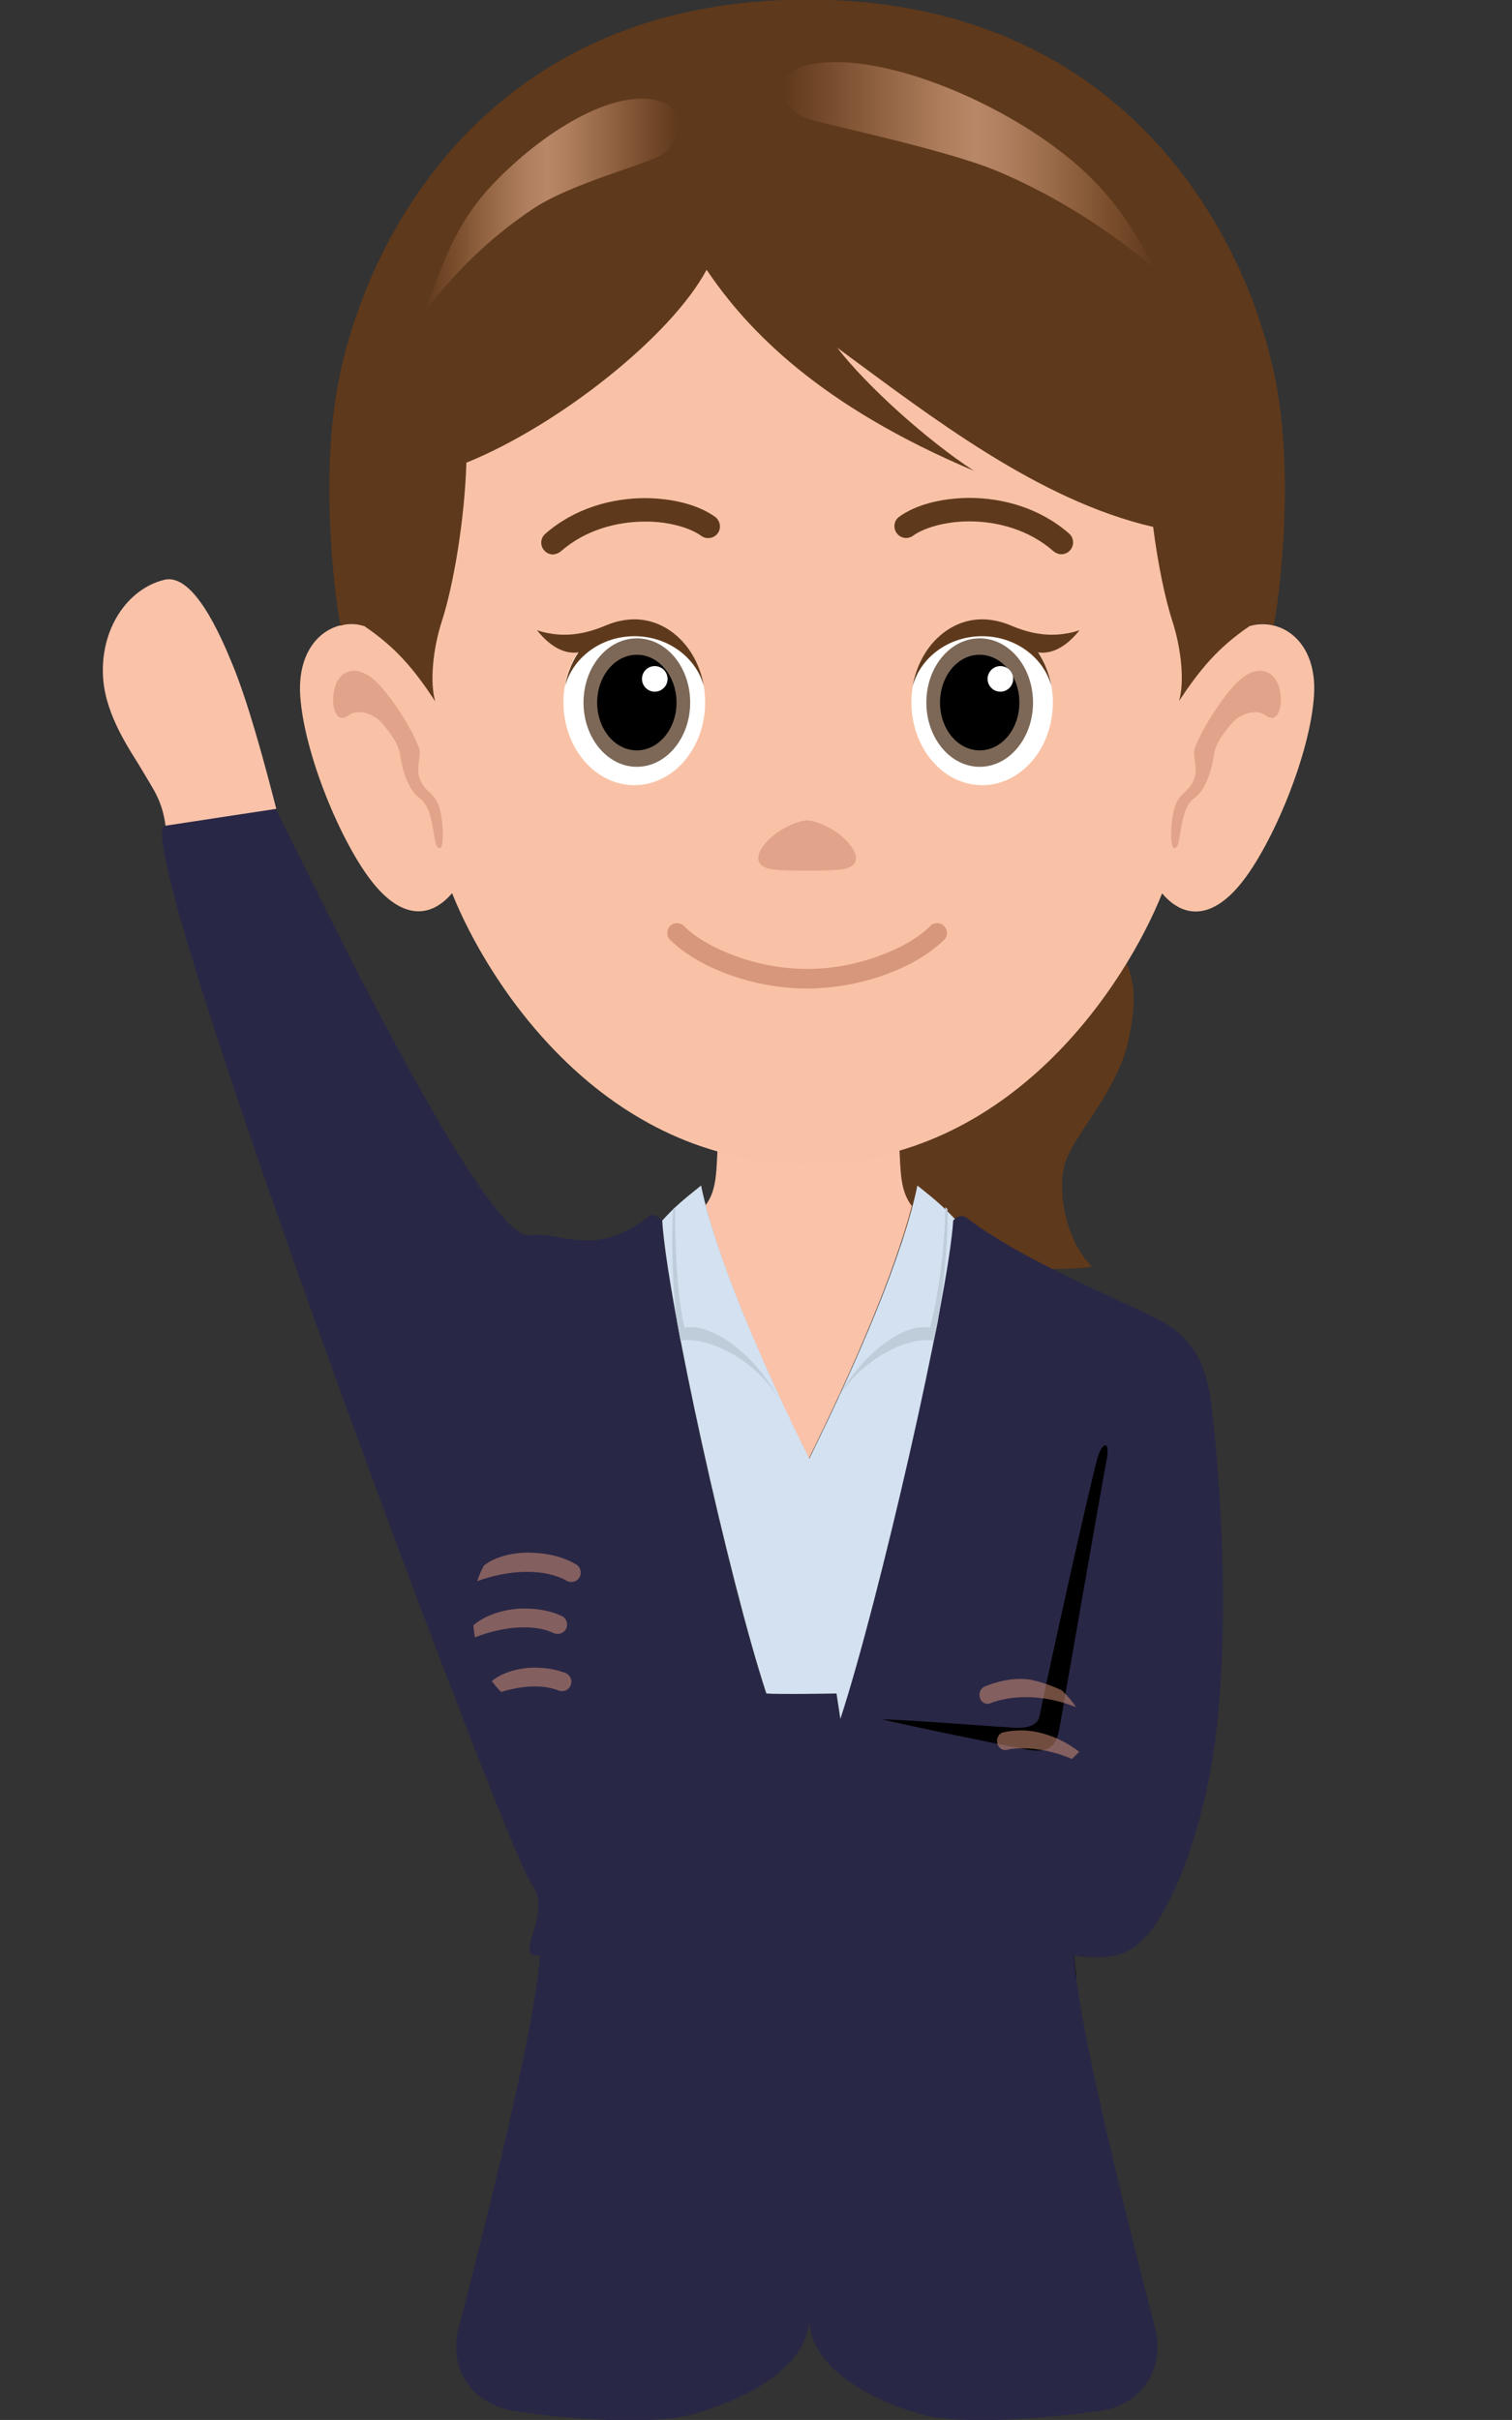 <?xml version="1.0" encoding="utf-8"?>
<!-- Generator: Adobe Illustrator 24.3.0, SVG Export Plug-In . SVG Version: 6.00 Build 0)  -->
<svg version="1.1" id="Ebene_1" xmlns="http://www.w3.org/2000/svg" xmlns:xlink="http://www.w3.org/1999/xlink" x="0px" y="0px"
	 viewBox="0 0 70.87 113.39" style="enable-background:new 0 0 70.87 113.39;" xml:space="preserve">
<rect x="0" y="0" width="70.87" height="113.39" fill="#333333" stroke="none"/>
<style type="text/css">
	.st0{fill:#5F391B;}
	.st1{fill:#F9C2A9;}
	.st2{fill:#292746;}
	.st3{fill:#D3E1F0;}
	.st4{opacity:0.55;fill:#CE8C73;}
	.st5{fill:#BFCDDA;}
	.st6{fill:#F9C2A6;}
	.st7{opacity:0.8;fill:#CE8C73;}
	.st8{fill:#FFFFFF;}
	.st9{fill:#7D6857;}
	.st10{fill:url(#SVGID_1_);}
	.st11{fill:url(#SVGID_2_);}
</style>
<g>
	<g>
		<path class="st0" d="M37.83,54.53c-0.34,0-0.68-0.01-1.01-0.03c1.66,1.93,4.17,2.88,6.02,3.7c1.88,0.84,5.97,1.53,8.35,1.15
			c-1.07-1-1.68-3.22-1.3-4.75c0.34-1.34,2.45-3.37,2.99-5.82c0.38-1.76,0.33-2.57-0.06-3.65C50.21,49.38,45.29,54.53,37.83,54.53z"
			/>
	</g>
	<path class="st1" d="M42.23,55.03c-0.11-1.09-0.18-4.88-0.18-5.61h-8.31c0,0.73-0.07,4.52-0.18,5.61
		c-0.07,0.67-0.22,1.09-0.49,1.44c0.83,3.2,2.72,7.58,4.84,11.88c2.11-4.28,4-8.65,4.83-11.84C42.47,56.16,42.3,55.73,42.23,55.03z"
		/>
	<path d="M50.34,91.63c0.42,0.04,0.8,0.08,1.18,0.08C51.18,91.68,50.79,91.65,50.34,91.63z M40.98,89.48l-1.28-2.56l-0.37,1.73
		c-1.28,0.46-10.87,2.36-14.01,2.97c-0.02,0.24-0.04,0.52-0.08,0.82c2.79-0.26,11.96-1.55,14.83-1.96
		c1.54,0.34,7.78,1.96,10.38,2.17c-0.05-0.38-0.09-0.73-0.11-1.03C45.45,91.4,40.98,89.48,40.98,89.48z"/>
	<path class="st2" d="M37.92,108.61c0,2.47-3.42,3.97-5.48,4.52c-2.05,0.55-6.04,0.18-8.22-0.14c-2.31-0.34-3.15-2.19-2.74-3.83
		c0.41-1.64,3.56-13.56,3.83-17.53c-1.37,0.14,0.69-2.01-0.41-3.38c-1.1-1.37-19.08-49.26-17.16-49.56c3.25-0.5,5.19-0.79,5.19-0.79
		c1.34,2.68,9.74,20.22,11.86,19.97c1.61-0.19,3.05,1.14,5.64-0.89c0.17-0.14,0.43,0.04,0.59,0.2c0.23,3.65,3.1,16.74,4.88,22.17
		c0.59,0.05,3.29,0,3.29,0l0.18,1.19c1.78-5.43,5.06-19.71,5.29-23.36c0.19-0.19,0.44-0.27,0.66-0.11c2.61,1.99,7.03,3.78,8.8,4.66
		c1.92,0.96,2.42,2.28,2.65,4.06c0.23,1.81,0.91,8.35,0.32,14.61c-0.49,5.11-2.1,8.76-3.2,10.13c-1.1,1.37-2.19,1.23-3.56,1.1
		c0.27,3.97,3.42,15.88,3.83,17.53c0.41,1.64-0.48,3.56-2.74,3.83c-2.18,0.27-6.16,0.69-8.22,0.14
		C41.16,112.58,37.92,111.07,37.92,108.61z"/>
	<path class="st3" d="M35.92,79.35c0.59,0.05,3.29,0,3.29,0l0.18,1.19c1.78-5.43,5.06-19.71,5.29-23.36
		c0.02-0.02,0.05-0.04,0.08-0.06c-0.62-0.66-1.01-0.97-1.76-1.57c-0.67,3.24-2.74,8.08-5.07,12.8c-2.33-4.72-4.4-9.57-5.07-12.8
		c-0.77,0.62-1.17,0.93-1.82,1.64C31.26,60.84,34.14,73.92,35.92,79.35z"/>
	<path d="M48.72,80.42c0.56-2.74,2.35-10.75,2.71-12.07c0.2-0.75,0.64-0.96,0.43,0.11c-0.26,1.36-1.79,10.17-2.19,12.46
		c-0.15,0.83-0.4,1.24-1.46,1.07c-0.75-0.12-6.23-1.25-6.85-1.43c1.47,0.04,6.02,0.4,6.27,0.4C48.09,80.97,48.63,80.88,48.72,80.42z
		"/>
	<path class="st1" d="M7.76,38.69c1.48-0.23,3.74-0.57,5.19-0.79c-0.58-2.26-1.34-5.06-2.08-6.83c-0.53-1.28-1.8-4.25-3.18-3.9
		c-1.75,0.44-2.99,2.33-2.86,4.55c0.11,1.88,1.36,3.55,1.85,4.4C7.18,36.98,7.6,37.5,7.76,38.69z"/>
	<g>
		<path class="st4" d="M50.58,82.08c-0.89-0.69-1.89-0.99-2.67-1c-0.32,0-0.62,0.03-0.88,0.09c-0.21,0.05-0.34,0.28-0.29,0.5
			c0.04,0.23,0.25,0.37,0.46,0.32h0c0.19-0.05,0.43-0.07,0.71-0.07c0.7-0.01,1.59,0.17,2.33,0.5l0,0
			C50.37,82.3,50.48,82.19,50.58,82.08z"/>
		<path class="st4" d="M46.16,79.02c-0.2,0.08-0.3,0.32-0.23,0.54c0.07,0.22,0.29,0.33,0.49,0.25h0c0.44-0.18,1.04-0.29,1.69-0.29
			c0.74,0,1.55,0.16,2.32,0.47l0,0c-0.18-0.29-0.41-0.55-0.67-0.79c-0.5-0.24-1.25-0.49-1.65-0.52
			C47.38,78.62,46.71,78.8,46.16,79.02z"/>
	</g>
	<path class="st5" d="M32.09,62.21c-0.35-1.41-0.47-3.93-0.44-5.65c-0.03,0.03-0.07,0.06-0.1,0.09c-0.07,1.42-0.05,3.69,0.19,5.31
		c0.05,0.28,0.11,0.57,0.16,0.86c1.19-0.23,3.54,0.86,4.61,2.75C35.31,63.32,33.28,61.98,32.09,62.21z"/>
	<path class="st5" d="M43.59,62.21c0.39-1.41,0.71-3.93,0.72-5.65c0.03,0.03,0.07,0.06,0.1,0.09c0.04,1.42-0.18,3.69-0.46,5.31
		c-0.06,0.28-0.12,0.57-0.18,0.86c-1.19-0.23-3.42,0.86-4.54,2.75C40.48,63.32,42.4,61.98,43.59,62.21z"/>
	<g>
		<path class="st4" d="M24.71,73.65c0.68,0,1.35,0.13,1.85,0.42c0.21,0.12,0.48,0.05,0.6-0.16c0.12-0.21,0.05-0.48-0.16-0.61
			c-0.7-0.41-1.51-0.55-2.3-0.55c-0.59,0-1.5,0.17-2.02,0.61c-0.12,0.22-0.23,0.46-0.31,0.73l0,0
			C22.93,73.87,23.83,73.65,24.71,73.65z"/>
		<path class="st4" d="M24.56,76.25c0.51,0,0.99,0.08,1.39,0.27c0.22,0.1,0.48,0.01,0.59-0.21c0.1-0.22,0.01-0.49-0.21-0.59
			c-0.55-0.26-1.16-0.35-1.77-0.35c-0.8,0-1.76,0.26-2.37,0.78c0.01,0.2,0.04,0.39,0.07,0.57l0,0
			C22.89,76.47,23.75,76.25,24.56,76.25z"/>
		<path class="st4" d="M25.07,79.02c0.4,0,0.78,0.06,1.11,0.19c0.23,0.09,0.48-0.02,0.57-0.25c0.09-0.23-0.02-0.48-0.25-0.57
			c-0.46-0.18-0.95-0.25-1.44-0.25c-0.67,0-1.5,0.2-2.01,0.63c0.14,0.19,0.28,0.35,0.44,0.51c0,0,0,0,0,0
			C24,79.12,24.55,79.02,25.07,79.02z"/>
	</g>
	<path class="st6" d="M37.83,54.53c9.58,0,14.97-8.48,16.64-12.67c0.99,1.17,2.32,1.24,3.7-0.47c1.48-1.83,3.25-6.07,3.42-8.81
		c0.16-2.53-1.53-3.66-3.01-3.25c0.31-3.73,0.46-8.25-1.59-14.68C54.64,7.27,45.96,2.12,37.83,2.12c-8.13,0-16.81,5.15-19.16,12.52
		c-2.04,6.43-1.89,10.95-1.59,14.68c-1.48-0.41-3.16,0.72-3.01,3.25c0.17,2.74,1.94,6.98,3.42,8.81c1.38,1.71,2.71,1.64,3.7,0.47
		C22.86,46.04,28.24,54.53,37.83,54.53z"/>
	<path class="st7" d="M44.25,44.04L44.25,44.04c0.18-0.18,0.18-0.47,0-0.65l0,0c-0.18-0.18-0.47-0.18-0.65,0l0,0
		c-1.01,1.03-3.4,2.02-5.77,2.01l0,0c-2.37,0.01-4.75-0.98-5.77-2.01l0,0c-0.18-0.18-0.47-0.18-0.65,0l0,0
		c-0.18,0.18-0.18,0.47,0,0.65l0,0c1.29,1.27,3.8,2.27,6.42,2.28l0,0C40.45,46.31,42.96,45.31,44.25,44.04L44.25,44.04z"/>
	<path class="st0" d="M26.28,25.84c1.15-1.01,2.63-1.4,3.96-1.4l0,0c1.13-0.01,2.14,0.31,2.63,0.67l0,0
		c0.25,0.18,0.59,0.12,0.77-0.12l0,0c0.18-0.25,0.12-0.59-0.12-0.77l0,0c-0.78-0.56-1.96-0.87-3.28-0.88l0,0
		c-1.53,0-3.28,0.45-4.68,1.67l0,0c-0.23,0.2-0.26,0.55-0.05,0.78l0,0c0.11,0.13,0.26,0.19,0.42,0.19l0,0
		C26.04,25.97,26.17,25.93,26.28,25.84L26.28,25.84z"/>
	<path class="st0" d="M50.16,25.78c0.2-0.23,0.18-0.58-0.05-0.78l0,0c-1.4-1.22-3.14-1.67-4.68-1.67l0,0
		c-1.32,0.01-2.5,0.32-3.28,0.88l0,0c-0.25,0.18-0.3,0.52-0.12,0.77l0,0c0.18,0.25,0.52,0.3,0.77,0.12l0,0
		c0.49-0.36,1.5-0.67,2.63-0.67l0,0c1.33,0,2.8,0.39,3.95,1.4l0,0c0.11,0.09,0.24,0.14,0.36,0.14l0,0
		C49.9,25.97,50.05,25.91,50.16,25.78L50.16,25.78z"/>
	<path class="st0" d="M37.83-0.02c14.69,0,20.49,10.77,21.92,17.66c0.99,4.75,0.15,10.75-0.05,11.67c-0.4-0.13-0.68-0.11-1.12,0.02
		c-1.5,1.02-2.32,2.02-3.32,3.52c0.26-0.84,0.13-2.39-0.31-3.75c-0.34-1.05-0.68-2.68-0.9-4.41c-5.39-1.25-10.41-5.16-14.81-8.4
		c1.38,1.79,4.21,4.34,6.41,5.77c-7.25-3.06-10.62-6.59-12.53-9.42c-1.64,3.08-6.89,7.27-11.26,9.04c-0.08,2.68-0.61,5.77-1.15,7.43
		c-0.44,1.36-0.56,2.91-0.31,3.75c-1-1.51-1.82-2.5-3.32-3.52c-0.44-0.13-0.73-0.15-1.12-0.02c-0.2-0.92-1.04-6.92-0.05-11.67
		C17.34,10.74,23.14-0.02,37.83-0.02z"/>
	<path class="st4" d="M37.83,40.8c0.51,0,1.31-0.01,1.69-0.07c0.47-0.08,0.9-0.41,0.33-1.14c-0.57-0.74-1.62-1.15-2.02-1.15
		c-0.4,0-1.45,0.41-2.02,1.15c-0.57,0.74-0.14,1.06,0.33,1.14C36.52,40.79,37.32,40.8,37.83,40.8z"/>
	<path class="st4" d="M15.67,32.3c0.23-0.98,1.18-1.29,2.2-0.11c1.02,1.18,1.69,2.55,1.79,2.91c0.1,0.36-0.21,0.9,0.05,1.48
		c0.25,0.57,0.7,0.57,0.9,1.31c0.15,0.54,0.21,1.49,0.07,1.8c-0.05,0.1-0.21,0.06-0.27-0.21c-0.13-0.64-0.2-1.71-0.74-2.08
		c-0.57-0.39-0.84-1.46-0.92-2.03c-0.08-0.51-0.37-0.92-0.84-1.48c-0.41-0.49-1.19-0.67-1.56-0.38
		C15.74,33.98,15.49,33.06,15.67,32.3z"/>
	<path class="st4" d="M59.98,32.3c-0.23-0.98-1.18-1.29-2.2-0.11c-1.02,1.18-1.69,2.55-1.79,2.91c-0.1,0.36,0.2,0.9-0.05,1.48
		c-0.25,0.57-0.7,0.57-0.9,1.31c-0.15,0.54-0.21,1.49-0.07,1.8c0.05,0.1,0.21,0.06,0.27-0.21c0.13-0.64,0.2-1.71,0.74-2.08
		c0.57-0.39,0.84-1.46,0.92-2.03c0.08-0.51,0.37-0.92,0.84-1.48c0.41-0.49,1.19-0.67,1.56-0.38C59.91,33.98,60.16,33.06,59.98,32.3z
		"/>
	<g>
		<path class="st8" d="M42.72,32.91c0,2.14,1.48,3.88,3.32,3.88c1.83,0,3.31-1.74,3.31-3.88s-1.48-3.88-3.31-3.88
			C44.2,29.03,42.72,30.76,42.72,32.91z"/>
		<g>
			<path class="st9" d="M43.42,32.92c0,1.66,1.12,3.01,2.5,3.01c1.38,0,2.5-1.35,2.5-3.01c0-1.66-1.12-3.01-2.5-3.01
				C44.54,29.91,43.42,31.25,43.42,32.92z"/>
			<path d="M44.06,32.92c0,1.24,0.83,2.24,1.86,2.24c1.03,0,1.86-1,1.86-2.24c0-1.24-0.83-2.24-1.86-2.24
				C44.89,30.67,44.06,31.68,44.06,32.92z"/>
		</g>
		<path class="st8" d="M47.49,31.81c0,0.33-0.27,0.6-0.6,0.6c-0.33,0-0.6-0.27-0.6-0.6c0-0.33,0.27-0.6,0.6-0.6
			C47.22,31.21,47.49,31.48,47.49,31.81z"/>
		<path class="st0" d="M47.31,29.28c-0.39-0.16-0.84-0.26-1.28-0.26c-1.61,0-2.95,1.35-3.25,3.13c0.36-1.34,1.68-2.34,3.25-2.34
			c1.57,0,2.89,1,3.25,2.34c-0.1-0.59-0.32-1.12-0.62-1.58l0.01,0c0,0,0.01,0,0.01,0c0.53,0.07,1.21-0.15,1.92-1.04
			C49.15,30.01,47.98,29.56,47.31,29.28z"/>
	</g>
	<g>
		<path class="st8" d="M33.05,32.91c0,2.14-1.48,3.88-3.32,3.88c-1.83,0-3.32-1.74-3.32-3.88s1.48-3.88,3.32-3.88
			C31.57,29.03,33.05,30.76,33.05,32.91z"/>
		<g>
			<path class="st9" d="M32.35,32.92c0,1.66-1.12,3.01-2.5,3.01s-2.5-1.35-2.5-3.01c0-1.66,1.12-3.01,2.5-3.01
				S32.35,31.25,32.35,32.92z"/>
			<path d="M31.71,32.92c0,1.24-0.84,2.24-1.86,2.24c-1.03,0-1.86-1-1.86-2.24c0-1.24,0.83-2.24,1.86-2.24
				C30.87,30.67,31.71,31.68,31.71,32.92z"/>
		</g>
		<path class="st0" d="M28.46,29.28c0.39-0.16,0.84-0.26,1.28-0.26c1.61,0,2.95,1.35,3.25,3.13c-0.36-1.34-1.68-2.34-3.25-2.34
			c-1.57,0-2.89,1-3.25,2.34c0.1-0.59,0.32-1.12,0.62-1.58l-0.01,0c0,0-0.01,0-0.01,0c-0.53,0.07-1.21-0.15-1.92-1.04
			C26.61,30.01,27.79,29.56,28.46,29.28z"/>
	</g>
	<path class="st8" d="M31.29,31.81c0,0.33-0.27,0.6-0.6,0.6c-0.33,0-0.6-0.27-0.6-0.6c0-0.33,0.27-0.6,0.6-0.6
		C31.02,31.21,31.29,31.48,31.29,31.81z"/>
	
		<linearGradient id="SVGID_1_" gradientUnits="userSpaceOnUse" x1="4297.052" y1="7.789" x2="4314.592" y2="7.789" gradientTransform="matrix(1 0 0 1 -4260.393 0)">
		<stop  offset="0" style="stop-color:#5F391B"/>
		<stop  offset="0.059" style="stop-color:#6A4123"/>
		<stop  offset="0.267" style="stop-color:#916342"/>
		<stop  offset="0.426" style="stop-color:#AD7D5C"/>
		<stop  offset="0.516" style="stop-color:#B88767"/>
		<stop  offset="0.595" style="stop-color:#AF7F5F"/>
		<stop  offset="0.72" style="stop-color:#9A6B49"/>
		<stop  offset="0.876" style="stop-color:#7A4E2D"/>
		<stop  offset="1" style="stop-color:#5F391B"/>
	</linearGradient>
	<path class="st10" d="M37.97,3.02c3.06-0.61,8.14,1.42,11.41,3.83c2.6,1.91,3.53,3.56,4.82,5.82c-2.41-2.11-5.25-3.74-7.5-4.67
		c-2.49-1.03-8.06-2.16-8.88-2.45C36.51,5.09,36,3.41,37.97,3.02z"/>
	
		<linearGradient id="SVGID_2_" gradientUnits="userSpaceOnUse" x1="-282.699" y1="9.642" x2="-270.763" y2="9.642" gradientTransform="matrix(-1 0 0 1 -250.893 0)">
		<stop  offset="0" style="stop-color:#5F391B"/>
		<stop  offset="0.059" style="stop-color:#6A4123"/>
		<stop  offset="0.267" style="stop-color:#916342"/>
		<stop  offset="0.426" style="stop-color:#AD7D5C"/>
		<stop  offset="0.516" style="stop-color:#B88767"/>
		<stop  offset="0.595" style="stop-color:#AF7F5F"/>
		<stop  offset="0.72" style="stop-color:#9A6B49"/>
		<stop  offset="0.876" style="stop-color:#7A4E2D"/>
		<stop  offset="1" style="stop-color:#5F391B"/>
	</linearGradient>
	<path class="st11" d="M30.9,4.73c-2.15-0.61-5.48,1.47-7.78,3.88c-1.83,1.91-2.35,3.79-3.25,6.05c1.76-2.34,3.57-3.84,5.09-4.86
		c1.76-1.19,5.25-2.07,6.05-2.54C31.89,6.74,32.28,5.13,30.9,4.73z"/>
</g>
</svg>
